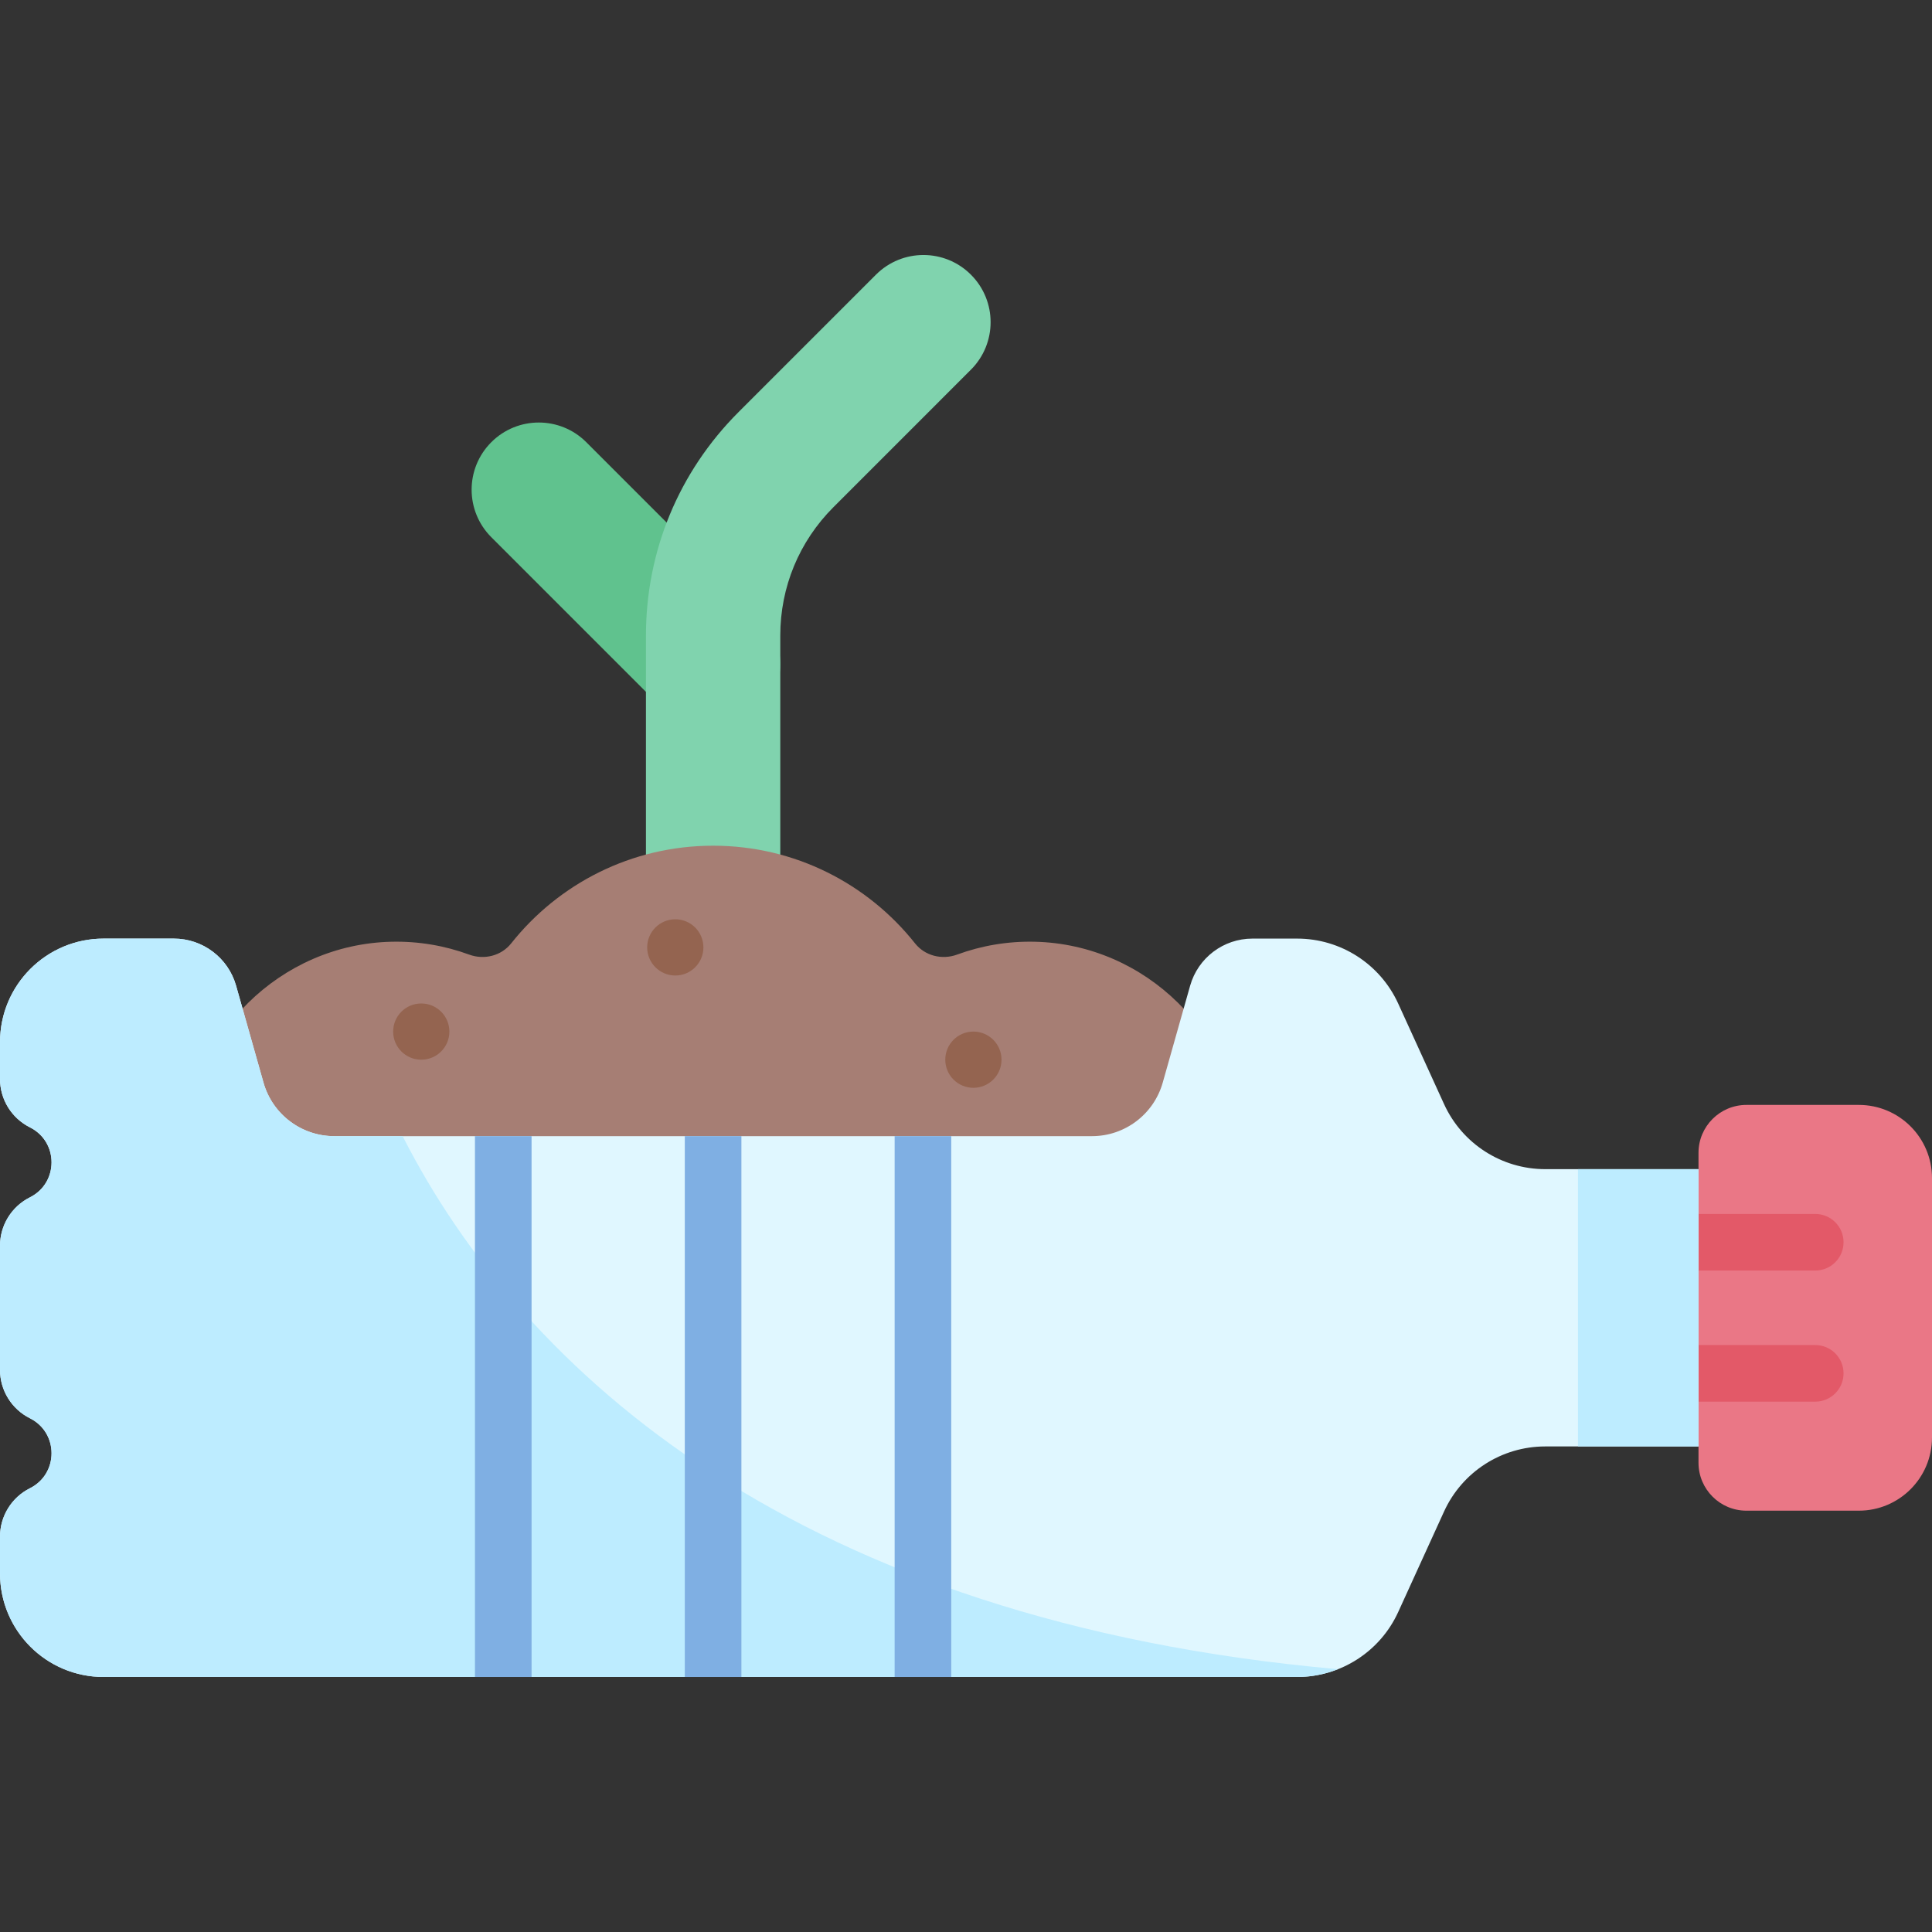 <?xml version="1.0" encoding="iso-8859-1"?>
<!-- Generator: Adobe Illustrator 19.0.0, SVG Export Plug-In . SVG Version: 6.00 Build 0)  -->
<svg version="1.1" id="Capa_1" xmlns="http://www.w3.org/2000/svg" xmlns:xlink="http://www.w3.org/1999/xlink" x="0px" y="0px"
	 viewBox="0 0 512 512" style="enable-background:new 0 0 512 512;" xml:space="preserve">
<rect x="0" y="0" width="512" height="512" fill="#333333" stroke="none"/>
<path style="fill:#EA7786;" d="M492.603,400.346h-29.777c-7.017,0-12.706-5.689-12.706-12.706v-82.119
	c0-7.017,5.689-12.706,12.706-12.706h29.777c10.713,0,19.397,8.685,19.397,19.397v68.736
	C512,391.661,503.315,400.346,492.603,400.346z"/>
<g>
	<path style="fill:#E35968;" d="M481.06,336.708h-30.94c-4.143,0-7.5-3.357-7.5-7.5s3.357-7.5,7.5-7.5h30.94
		c4.142,0,7.5,3.357,7.5,7.5S485.202,336.708,481.06,336.708z"/>
	<path style="fill:#E35968;" d="M481.06,371.452h-30.94c-4.143,0-7.5-3.357-7.5-7.5c0-4.142,3.357-7.5,7.5-7.5h30.94
		c4.142,0,7.5,3.358,7.5,7.5C488.56,368.095,485.202,371.452,481.06,371.452z"/>
</g>
<path style="fill:#60C28E;" d="M188.983,193.77c-4.556,0-9.111-1.738-12.587-5.214L130.2,142.36c-6.952-6.951-6.952-18.222,0-25.173
	c6.951-6.951,18.222-6.951,25.173,0l46.196,46.196c6.952,6.951,6.952,18.222,0,25.173
	C198.094,192.032,193.538,193.77,188.983,193.77z"/>
<path style="fill:#80D3AE;" d="M188.983,266.539c-9.831,0-17.8-7.969-17.8-17.8v-80.314c0-22.364,8.709-43.389,24.523-59.203
	l36.428-36.429c6.951-6.951,18.222-6.953,25.173,0c6.952,6.951,6.952,18.221,0,25.173l-36.428,36.429
	c-9.089,9.09-14.095,21.175-14.095,34.03v80.314C206.783,258.569,198.813,266.539,188.983,266.539z"/>
<path style="fill:#A67E74;" d="M274.262,249.571c-7.26-0.17-14.211,1.049-20.615,3.403c-3.99,1.466-8.514,0.353-11.157-2.976
	c-12.508-15.763-31.822-25.879-53.508-25.879s-41,10.116-53.508,25.879c-2.642,3.33-7.167,4.443-11.157,2.976
	c-6.404-2.354-13.356-3.572-20.616-3.403c-29.382,0.687-53.537,24.505-54.603,53.876c-1.157,31.866,24.332,58.063,55.939,58.063
	c15.674,0,29.836-6.45,39.997-16.831c11.879,9.999,27.205,16.033,43.947,16.033s32.068-6.034,43.947-16.033
	c10.161,10.381,24.323,16.831,39.997,16.831c31.608,0,57.097-26.197,55.939-58.063C327.799,274.077,303.645,250.259,274.262,249.571
	z"/>
<g>
	<circle style="fill:#946450;" cx="111.64" cy="273.38" r="7.451"/>
	<circle style="fill:#946450;" cx="178.96" cy="251.07" r="7.451"/>
	<circle style="fill:#946450;" cx="257.96" cy="280.829" r="7.451"/>
</g>
<path style="fill:#E0F7FF;" d="M382.691,292.6l-12.152-26.641c-4.785-10.489-15.252-17.22-26.781-17.22H331.9
	c-7.675,0-14.415,5.099-16.503,12.484l-7.259,25.676c-2.374,8.396-10.037,14.193-18.762,14.193H88.588
	c-8.725,0-16.388-5.797-18.762-14.193l-7.259-25.676c-2.088-7.385-8.828-12.484-16.503-12.484H27.451
	C12.29,248.739,0,261.029,0,276.19v9.738c0,5.435,3.07,10.403,7.931,12.833l0,0c7.641,3.82,7.641,14.724,0,18.545l0,0
	C3.07,319.736,0,324.704,0,330.139v32.883c0,5.435,3.07,10.403,7.931,12.833l0,0c7.641,3.82,7.641,14.724,0,18.545l0,0
	C3.07,396.829,0,401.798,0,407.233v9.738c0,15.161,12.29,27.451,27.451,27.451h316.307c11.529,0,21.997-6.731,26.781-17.22
	l12.152-26.641c4.79-10.501,15.268-17.238,26.81-17.238h40.619v-73.485H409.5C397.959,309.838,387.48,303.1,382.691,292.6z"/>
<g>
	<rect x="418.18" y="309.84" style="fill:#BDECFF;" width="31.942" height="73.48"/>
	<path style="fill:#BDECFF;" d="M354.568,442.352c-142.929-12.676-216.048-78.654-247.863-141.259H88.588
		c-8.725,0-16.388-5.797-18.762-14.193l-7.259-25.676c-2.088-7.385-8.828-12.484-16.503-12.484H27.451
		C12.29,248.739,0,261.029,0,276.19v9.738c0,5.435,3.071,10.403,7.931,12.833l0,0c7.641,3.82,7.641,14.724,0,18.545l0,0
		C3.071,319.736,0,324.704,0,330.139v32.883c0,5.435,3.071,10.403,7.931,12.833l0,0c7.641,3.82,7.641,14.724,0,18.545l0,0
		C3.071,396.829,0,401.798,0,407.233v9.738c0,15.161,12.29,27.451,27.451,27.451h316.307
		C347.53,444.422,351.184,443.689,354.568,442.352z"/>
</g>
<g>
	<rect x="125.87" y="301.09" style="fill:#7FAFE3;" width="15" height="143.33"/>
	<rect x="181.48" y="301.09" style="fill:#7FAFE3;" width="15" height="143.33"/>
	<rect x="237.09" y="301.09" style="fill:#7FAFE3;" width="15" height="143.33"/>
</g>
<g>
</g>
<g>
</g>
<g>
</g>
<g>
</g>
<g>
</g>
<g>
</g>
<g>
</g>
<g>
</g>
<g>
</g>
<g>
</g>
<g>
</g>
<g>
</g>
<g>
</g>
<g>
</g>
<g>
</g>
</svg>
